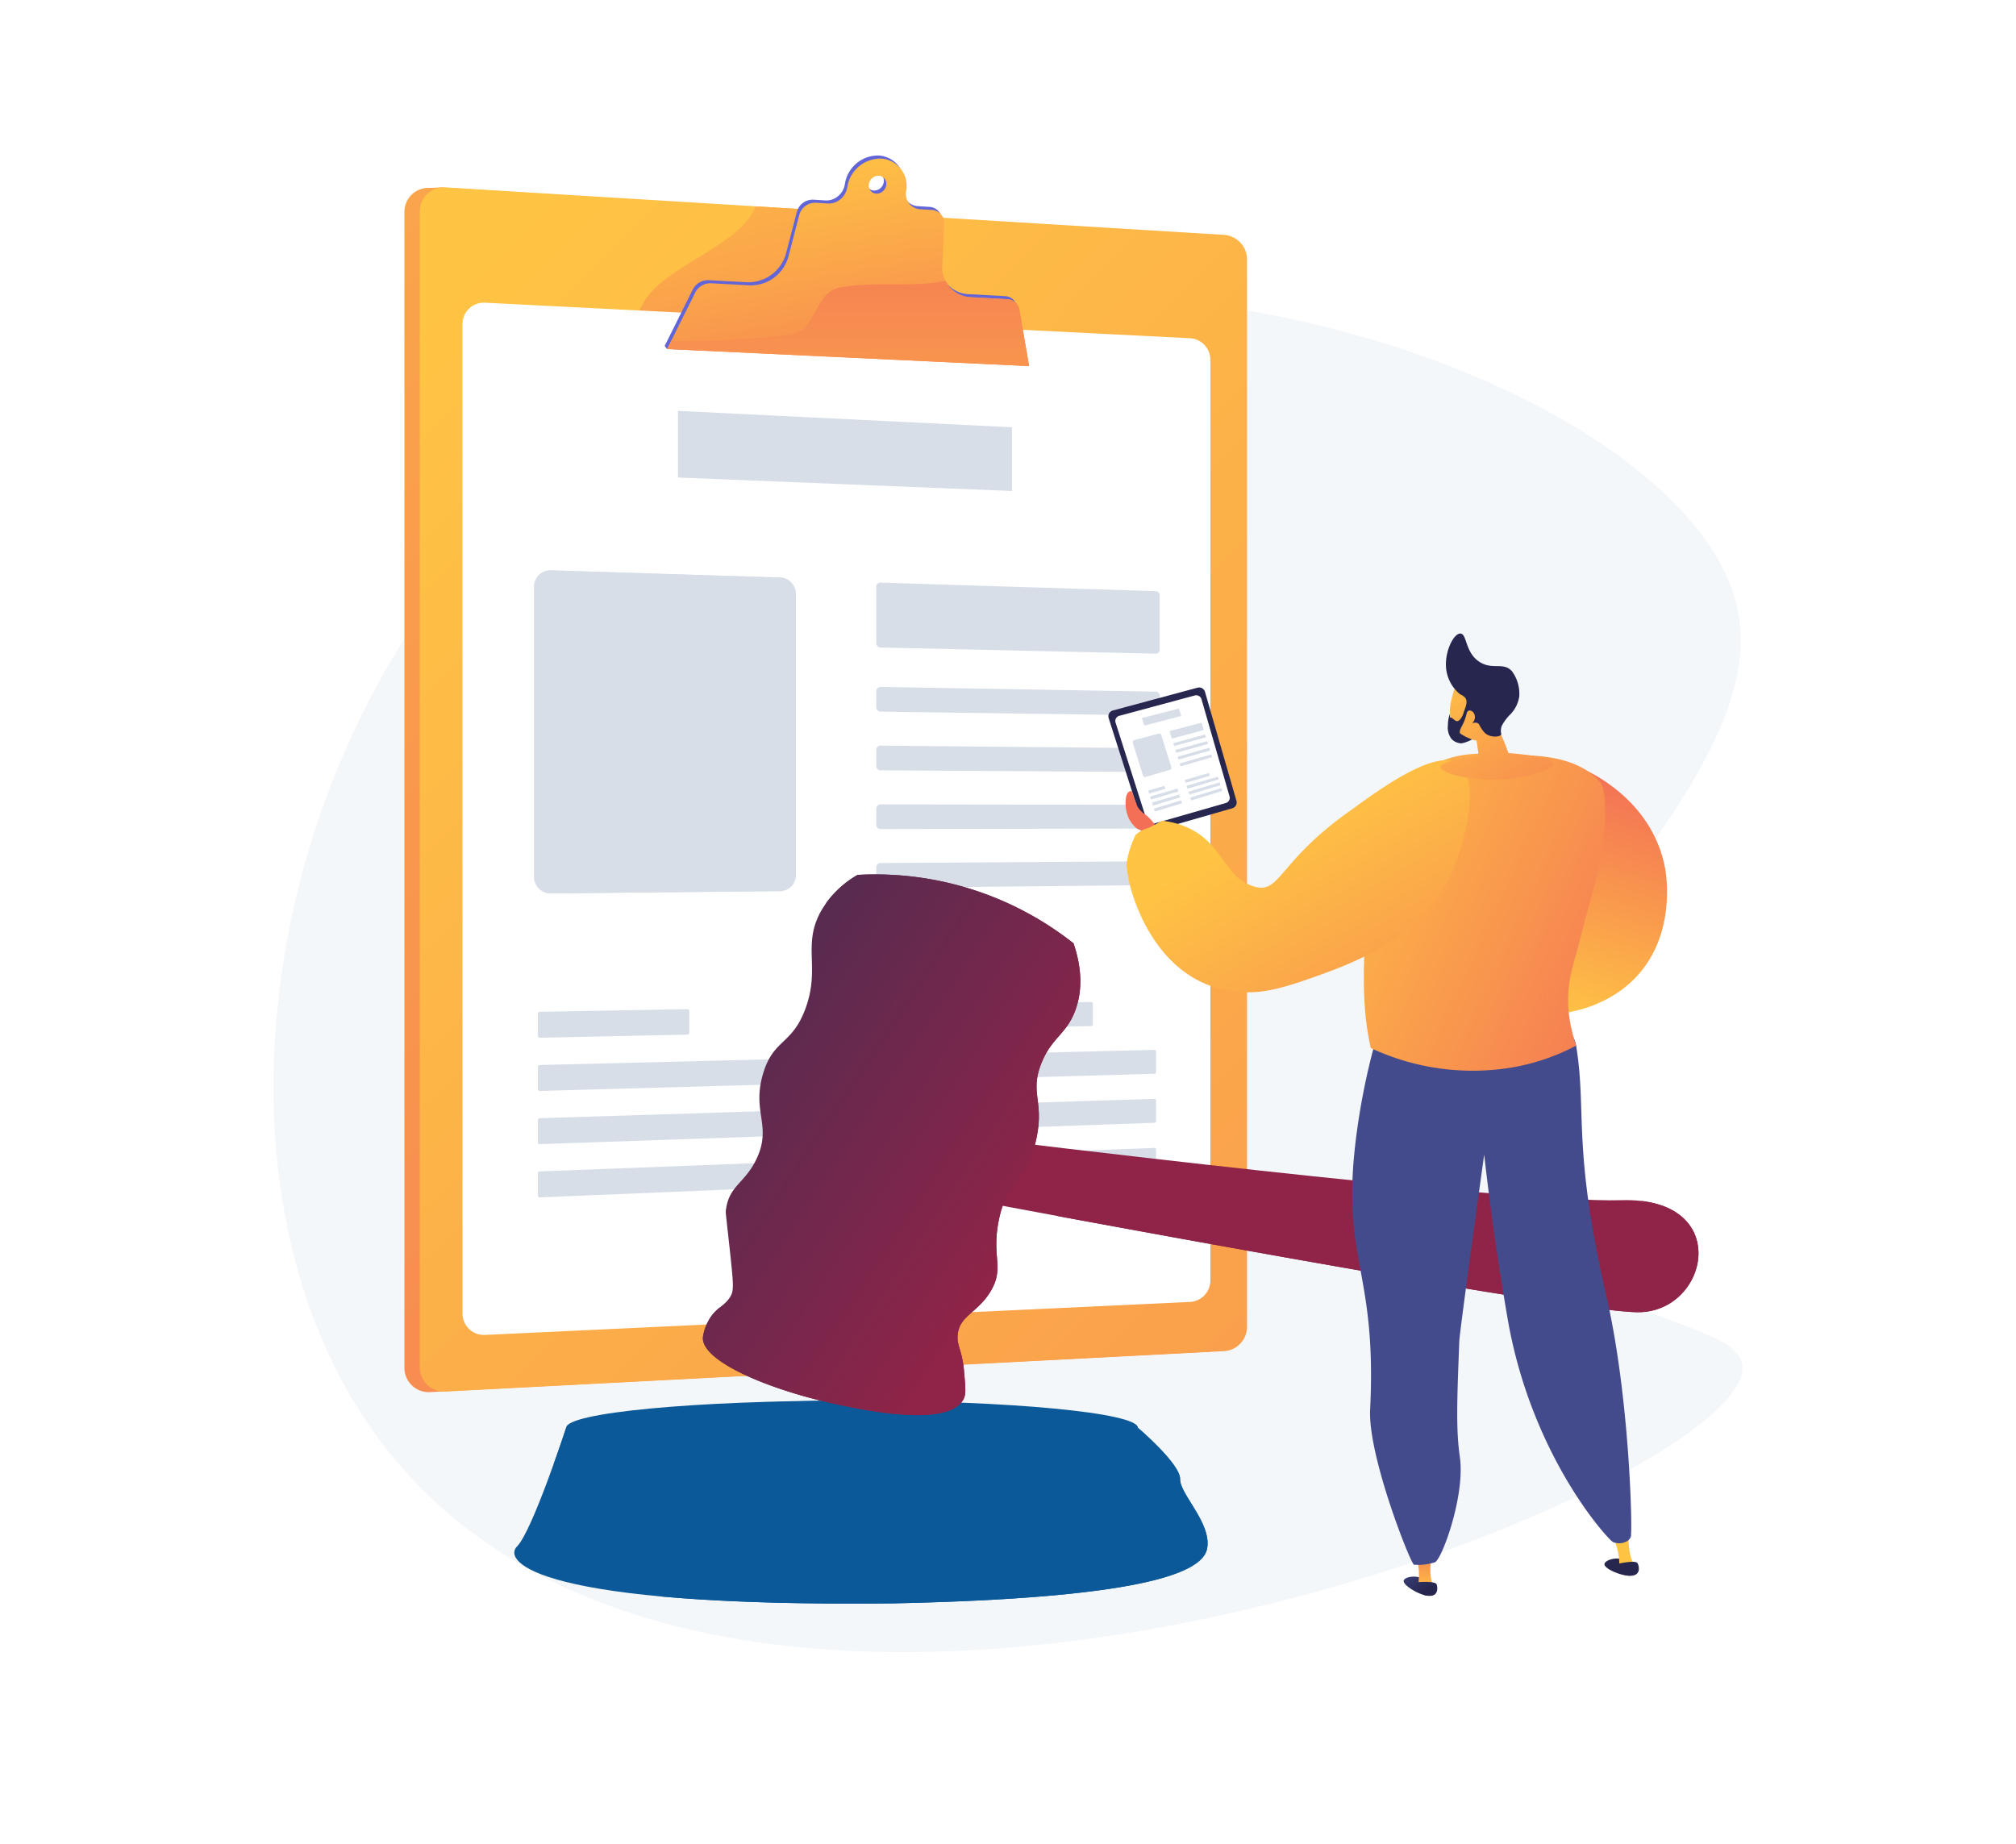 <svg xmlns="http://www.w3.org/2000/svg" xmlns:xlink="http://www.w3.org/1999/xlink" width="376" height="344" viewBox="0 0 376 344">
  <defs>
    <filter id="Rectángulo_300539" x="0" y="0" width="376" height="344" filterUnits="userSpaceOnUse">
      <feOffset dy="3" input="SourceAlpha"/>
      <feGaussianBlur stdDeviation="3" result="blur"/>
      <feFlood flood-opacity="0.161"/>
      <feComposite operator="in" in2="blur"/>
      <feComposite in="SourceGraphic"/>
    </filter>
    <linearGradient id="linear-gradient" x1="-0.538" y1="-0.982" x2="1.171" y2="1.492" gradientUnits="objectBoundingBox">
      <stop offset="0" stop-color="#ffc444"/>
      <stop offset="0.996" stop-color="#f36f56"/>
    </linearGradient>
    <linearGradient id="linear-gradient-2" x1="0.144" y1="0.004" x2="1.852" y2="2.479" xlink:href="#linear-gradient"/>
    <linearGradient id="linear-gradient-3" x1="0.168" y1="-0.519" x2="0.902" y2="1.657" xlink:href="#linear-gradient"/>
    <linearGradient id="linear-gradient-4" x1="0.243" y1="0.001" x2="0.685" y2="1.487" xlink:href="#linear-gradient"/>
    <linearGradient id="linear-gradient-5" x1="0.525" y1="3.978" x2="0.482" y2="-1.365" xlink:href="#linear-gradient"/>
    <linearGradient id="linear-gradient-6" x1="0.328" y1="-8.99" x2="1.588" y2="-5.675" gradientUnits="objectBoundingBox">
      <stop offset="0" stop-color="#06355c"/>
      <stop offset="1" stop-color="#8f2448"/>
    </linearGradient>
    <linearGradient id="linear-gradient-7" x1="-0.665" y1="-0.607" x2="0.752" y2="0.747" xlink:href="#linear-gradient-6"/>
    <linearGradient id="linear-gradient-8" x1="-0.665" y1="-0.607" x2="0.752" y2="0.747" xlink:href="#linear-gradient-6"/>
    <linearGradient id="linear-gradient-9" x1="0.471" y1="-12.193" x2="1.677" y2="-8.276" xlink:href="#linear-gradient-6"/>
    <linearGradient id="linear-gradient-10" x1="0.421" y1="0.95" x2="0.691" y2="-0.004" xlink:href="#linear-gradient"/>
    <linearGradient id="linear-gradient-11" x1="-56.828" y1="-2.789" x2="-55.776" y2="-1.34" gradientUnits="objectBoundingBox">
      <stop offset="0" stop-color="#444b8c"/>
      <stop offset="0.996" stop-color="#26264f"/>
    </linearGradient>
    <linearGradient id="linear-gradient-12" x1="-351.539" y1="0.164" x2="-351.539" y2="-1.187" xlink:href="#linear-gradient"/>
    <linearGradient id="linear-gradient-13" x1="-72.492" y1="-3.905" x2="-71.16" y2="-2.116" xlink:href="#linear-gradient-11"/>
    <linearGradient id="linear-gradient-14" x1="-0.232" y1="-0.515" x2="0.863" y2="0.793" xlink:href="#linear-gradient-11"/>
    <linearGradient id="linear-gradient-15" x1="89.522" y1="-402.857" x2="90.483" y2="-402.258" xlink:href="#linear-gradient"/>
    <linearGradient id="linear-gradient-16" x1="-356.074" y1="1.222" x2="-356.074" y2="-0.193" xlink:href="#linear-gradient"/>
    <linearGradient id="linear-gradient-17" x1="-193.291" y1="1.09" x2="-193.948" y2="-0.252" xlink:href="#linear-gradient-11"/>
    <linearGradient id="linear-gradient-18" x1="-0.217" y1="0.072" x2="1.256" y2="0.961" xlink:href="#linear-gradient"/>
    <linearGradient id="linear-gradient-19" x1="-0.781" y1="-1.298" x2="0.579" y2="0.479" xlink:href="#linear-gradient-11"/>
    <linearGradient id="linear-gradient-20" x1="0.421" y1="0.29" x2="1.456" y2="1.505" xlink:href="#linear-gradient"/>
    <linearGradient id="linear-gradient-21" x1="-0.134" y1="-0.002" x2="1.214" y2="1.837" xlink:href="#linear-gradient"/>
    <linearGradient id="linear-gradient-22" x1="-3.539" y1="-2.785" x2="12.467" y2="10.463" xlink:href="#linear-gradient"/>
  </defs>
  <g id="Grupo_895216" data-name="Grupo 895216" transform="translate(-1011 -4448)">
    <g id="Grupo_894057" data-name="Grupo 894057" transform="translate(1020 4454)">
      <g transform="matrix(1, 0, 0, 1, -9, -6)" filter="url(#Rectángulo_300539)">
        <rect id="Rectángulo_300539-2" data-name="Rectángulo 300539" width="358" height="326" rx="20" transform="translate(9 6)" fill="#fff"/>
      </g>
    </g>
    <g id="Grupo_894595" data-name="Grupo 894595" transform="translate(831.026 2866.411)">
      <path id="Trazado_623060" data-name="Trazado 623060" d="M249.851,1844.772c62.594,87.1,255.21,11.246,255.123-12.174-.035-9.56-32.169-7.922-42.259-30.782-16.168-36.628,50.564-76.563,40.955-112.318-12.173-45.3-148.781-90.956-225.05-20.934C229.6,1713.568,215.591,1797.1,249.851,1844.772Z" transform="translate(0 4.186)" fill="#f4f7fa"/>
      <g id="Grupo_894586" data-name="Grupo 894586" transform="translate(255.404 1610.589)">
        <path id="Trazado_623061" data-name="Trazado 623061" d="M405.771,1828.131a4.557,4.557,0,0,1-4.136,4.623L256.316,1840.3a4.52,4.52,0,0,1-4.836-4.527v-215.6a4.472,4.472,0,0,1,4.836-4.483l1.947-.1,143.371,8.971a4.608,4.608,0,0,1,4.136,4.662Z" transform="translate(-251.481 -1609.632)" fill="url(#linear-gradient)"/>
        <path id="Trazado_623062" data-name="Trazado 623062" d="M408.174,1828.031a4.556,4.556,0,0,1-4.136,4.623L258.719,1840.2a4.52,4.52,0,0,1-4.835-4.527v-215.6a4.472,4.472,0,0,1,4.835-4.484l145.318,8.866a4.608,4.608,0,0,1,4.136,4.662Z" transform="translate(-251.021 -1609.633)" fill="url(#linear-gradient-2)"/>
        <path id="Trazado_623063" data-name="Trazado 623063" d="M290.017,1635.3c-3.612,4.644-4.128,13.416,2.065,17.027,13.415,8.257,30.96,5.677,43.859-3.095,9.493-6.646,5.45-18.968,2.734-28.933l-28.581-1.743C307.636,1625.427,294.548,1629.257,290.017,1635.3Z" transform="translate(-244.619 -1609.065)" fill="url(#linear-gradient-3)"/>
        <path id="Trazado_623064" data-name="Trazado 623064" d="M400.058,1815.947a4.014,4.014,0,0,1-3.674,4.075l-131.579,6.159a3.988,3.988,0,0,1-4.233-4V1637.634a3.971,3.971,0,0,1,4.233-3.986l131.579,6.63a4.032,4.032,0,0,1,3.674,4.089Z" transform="translate(-249.742 -1606.179)" fill="#fff"/>
        <path id="Trazado_623065" data-name="Trazado 623065" d="M357.93,1638.818a2.339,2.339,0,0,0-2.2-1.991l-6.924-.373a5.584,5.584,0,0,1-5.244-6.057l.343-7.6a2.419,2.419,0,0,0-2.254-2.615l-2.235-.139a2.849,2.849,0,0,1-2.6-3.4,5.08,5.08,0,0,0-4.614-6.045,6.255,6.255,0,0,0-6.37,5.344,3.633,3.633,0,0,1-1.26,2.225,3.359,3.359,0,0,1-2.355.808l-2.283-.142a3.076,3.076,0,0,0-3.069,2.319l-1.982,7.614a7.288,7.288,0,0,1-7.221,5.476l-7.286-.392a3.156,3.156,0,0,0-2.926,1.776l-5.229,10.493.449.574,67.07,2.609Zm-26.711-21.683a1.488,1.488,0,0,1-1.358-1.773,1.833,1.833,0,0,1,1.863-1.567,1.489,1.489,0,0,1,1.356,1.773A1.833,1.833,0,0,1,331.218,1617.135Z" transform="translate(-243.686 -1610.589)" fill="#6165d7"/>
        <path id="Trazado_623066" data-name="Trazado 623066" d="M358.307,1639.3a2.338,2.338,0,0,0-2.2-1.991l-6.925-.373a5.583,5.583,0,0,1-5.244-6.057l.343-7.6a2.418,2.418,0,0,0-2.254-2.615l-2.235-.139a2.85,2.85,0,0,1-2.6-3.4,5.079,5.079,0,0,0-4.614-6.045,6.252,6.252,0,0,0-6.369,5.344,3.645,3.645,0,0,1-1.26,2.225,3.365,3.365,0,0,1-2.356.808l-2.281-.142a3.076,3.076,0,0,0-3.07,2.32l-1.982,7.614a7.288,7.288,0,0,1-7.221,5.476l-7.286-.392a3.16,3.16,0,0,0-2.926,1.776l-5.229,10.493,67.52,3.183ZM331.6,1617.617a1.489,1.489,0,0,1-1.358-1.773,1.833,1.833,0,0,1,1.863-1.567,1.49,1.49,0,0,1,1.356,1.773A1.833,1.833,0,0,1,331.6,1617.617Z" transform="translate(-243.614 -1610.497)" fill="url(#linear-gradient-4)"/>
        <g id="Grupo_894585" data-name="Grupo 894585" transform="translate(24.201 47.641)">
          <path id="Trazado_623067" data-name="Trazado 623067" d="M356.6,1665.528l-62.3-2.516v-12.432l62.3,3.056Z" transform="translate(-267.492 -1650.579)" fill="#d8dee8"/>
          <g id="Grupo_894581" data-name="Grupo 894581" transform="translate(63.794 32.034)">
            <path id="Trazado_623068" data-name="Trazado 623068" d="M378.22,1689.909a.75.75,0,0,1-.687.817l-51.445-1.151a.832.832,0,0,1-.741-.881v-10.382a.78.78,0,0,1,.741-.842l51.445,1.6a.8.8,0,0,1,.687.853Z" transform="translate(-325.346 -1677.469)" fill="#d8dee8"/>
            <path id="Trazado_623069" data-name="Trazado 623069" d="M378.22,1698.3a.758.758,0,0,1-.687.823l-51.445-.711a.822.822,0,0,1-.741-.876v-2.883a.794.794,0,0,1,.741-.853l51.445.88a.787.787,0,0,1,.687.845Z" transform="translate(-325.346 -1674.344)" fill="#d8dee8"/>
            <path id="Trazado_623070" data-name="Trazado 623070" d="M378.22,1707.085a.764.764,0,0,1-.687.828l-51.445-.307a.816.816,0,0,1-.741-.87v-2.884a.8.8,0,0,1,.741-.858l51.445.478a.779.779,0,0,1,.687.839Z" transform="translate(-325.346 -1672.586)" fill="#d8dee8"/>
            <path id="Trazado_623071" data-name="Trazado 623071" d="M378.22,1715.87a.772.772,0,0,1-.687.834l-51.445.1a.808.808,0,0,1-.741-.864v-2.884a.808.808,0,0,1,.741-.864l51.445.074a.772.772,0,0,1,.687.834Z" transform="translate(-325.346 -1670.827)" fill="#d8dee8"/>
            <path id="Trazado_623072" data-name="Trazado 623072" d="M378.22,1724.709a.779.779,0,0,1-.687.839l-51.445.5a.8.8,0,0,1-.741-.858V1722.3a.816.816,0,0,1,.741-.87l51.445-.33a.765.765,0,0,1,.687.829Z" transform="translate(-325.346 -1669.121)" fill="#d8dee8"/>
          </g>
          <g id="Grupo_894582" data-name="Grupo 894582" transform="translate(0 29.744)">
            <path id="Trazado_623073" data-name="Trazado 623073" d="M317.844,1735.379l-43.113.431a3.085,3.085,0,0,1-2.934-3.25v-53.824a3.008,3.008,0,0,1,2.934-3.188l43.113,1.35a3.1,3.1,0,0,1,2.752,3.256v52.028A3.018,3.018,0,0,1,317.844,1735.379Z" transform="translate(-271.796 -1675.547)" fill="#d8dee8"/>
            <path id="Trazado_623074" data-name="Trazado 623074" d="M274.633,1677h.055l43.115,1.337a1.729,1.729,0,0,1,1.519,1.825V1732.2a1.636,1.636,0,0,1-1.469,1.736l-43.113.419a1.728,1.728,0,0,1-1.644-1.819v-53.811A1.63,1.63,0,0,1,274.633,1677Zm0-1.452a3.022,3.022,0,0,0-2.837,3.189v53.824a3.085,3.085,0,0,0,2.934,3.25l43.113-.431h.017a3.022,3.022,0,0,0,2.735-3.2v-52.028a3.1,3.1,0,0,0-2.752-3.256l-43.113-1.35Z" transform="translate(-271.796 -1675.547)" fill="#d8dee8"/>
          </g>
          <g id="Grupo_894583" data-name="Grupo 894583" transform="translate(0.695 111.599)">
            <path id="Trazado_623075" data-name="Trazado 623075" d="M300.291,1749.008l-27.578.584a.346.346,0,0,1-.335-.366v-4.1a.363.363,0,0,1,.335-.379l27.578-.492a.338.338,0,0,1,.32.36v4.02A.353.353,0,0,1,300.291,1749.008Z" transform="translate(-272.379 -1744.257)" fill="#d8dee8"/>
            <path id="Trazado_623076" data-name="Trazado 623076" d="M319.6,1756.719l-46.889,1.312a.345.345,0,0,1-.335-.365v-4.1a.367.367,0,0,1,.335-.381l46.889-1.156a.331.331,0,0,1,.313.354v3.965A.351.351,0,0,1,319.6,1756.719Z" transform="translate(-272.379 -1742.77)" fill="#d8dee8"/>
            <path id="Trazado_623077" data-name="Trazado 623077" d="M319.6,1764.783l-46.889,1.628a.34.34,0,0,1-.335-.361v-4.1a.37.37,0,0,1,.335-.384l46.889-1.474a.327.327,0,0,1,.313.352v3.963A.355.355,0,0,1,319.6,1764.783Z" transform="translate(-272.379 -1741.227)" fill="#d8dee8"/>
            <path id="Trazado_623078" data-name="Trazado 623078" d="M319.6,1772.846l-46.889,1.949a.339.339,0,0,1-.335-.36v-4.1a.373.373,0,0,1,.335-.386l46.889-1.793a.325.325,0,0,1,.313.349v3.965A.357.357,0,0,1,319.6,1772.846Z" transform="translate(-272.379 -1739.685)" fill="#d8dee8"/>
          </g>
          <g id="Grupo_894584" data-name="Grupo 894584" transform="translate(63.794 110.254)">
            <path id="Trazado_623079" data-name="Trazado 623079" d="M365.455,1747.631l-39.8.842a.327.327,0,0,1-.306-.352v-3.92a.342.342,0,0,1,.306-.362l39.8-.711a.315.315,0,0,1,.289.342v3.807A.331.331,0,0,1,365.455,1747.631Z" transform="translate(-325.346 -1743.128)" fill="#d8dee8"/>
            <path id="Trazado_623080" data-name="Trazado 623080" d="M377.249,1755.092l-51.6,1.443a.323.323,0,0,1-.306-.348v-3.922a.345.345,0,0,1,.306-.365l51.6-1.271a.308.308,0,0,1,.284.337v3.774A.329.329,0,0,1,377.249,1755.092Z" transform="translate(-325.346 -1741.693)" fill="#d8dee8"/>
            <path id="Trazado_623081" data-name="Trazado 623081" d="M377.249,1762.769l-51.6,1.794a.322.322,0,0,1-.306-.347v-3.922a.346.346,0,0,1,.306-.366l51.6-1.623a.306.306,0,0,1,.284.335v3.774A.331.331,0,0,1,377.249,1762.769Z" transform="translate(-325.346 -1740.225)" fill="#d8dee8"/>
            <path id="Trazado_623082" data-name="Trazado 623082" d="M377.249,1770.446l-51.6,2.145a.319.319,0,0,1-.306-.344v-3.921a.351.351,0,0,1,.306-.369l51.6-1.973a.3.3,0,0,1,.284.333v3.774A.333.333,0,0,1,377.249,1770.446Z" transform="translate(-325.346 -1738.756)" fill="#d8dee8"/>
          </g>
        </g>
        <path id="Trazado_623083" data-name="Trazado 623083" d="M356.109,1633.645l-6.925-.373a5.417,5.417,0,0,1-4.631-3.048c-6.416,1.343-13.177-.06-19.938,1.292-4.644,1.032-4.128,8.256-9.287,8.772a175.781,175.781,0,0,1-21.97,1.141l-.754,1.512,67.52,3.183-1.817-10.488A2.338,2.338,0,0,0,356.109,1633.645Z" transform="translate(-243.614 -1606.833)" fill="url(#linear-gradient-5)"/>
      </g>
      <g id="Grupo_894587" data-name="Grupo 894587" transform="translate(275.893 1744.691)">
        <path id="Trazado_623084" data-name="Trazado 623084" d="M283.634,1809.808h-5.283s-6.308,19.268-9.146,22.107,3.849,11.353,70.048,10.644c45.146-.947,57.682-5.441,58.629-10.171s-5.08-10.171-5.024-13.01-7.864-9.57-7.864-9.57Z" transform="translate(-268.68 -1706.58)" fill="#0b5999"/>
        <path id="Trazado_623085" data-name="Trazado 623085" d="M391.68,1819.378c.056-2.838-7.864-9.57-7.864-9.57H277.173s-.978,2.987-2.336,6.781c3.887,3.014,8.929,3.726,13.735,3.726,7.412.337,14.489-3.032,21.228-.673,12.13,4.043,23.923,10.108,37.064,6.738,8.087-2.022,15.836-5.391,24.26-5.053,5.055,0,10.445,5.391,6.739,9.771-10.445,11.12-26.956,4.38-41.107,7.076-8.424,1.685-16.173,1.01-24.261,1.01-1.01,0-2.358,1.011-3.369,1.011a103.082,103.082,0,0,1-15.047,1c10.425.994,24.676,1.573,44,1.366,45.146-.947,57.682-5.441,58.629-10.171S391.624,1822.217,391.68,1819.378Z" transform="translate(-267.502 -1706.58)" fill="#0b5999" style="mix-blend-mode: soft-light;isolation: isolate"/>
        <ellipse id="Elipse_6249" data-name="Elipse 6249" cx="53.322" cy="5.076" rx="53.322" ry="5.076" transform="translate(9.671 98.153)" fill="#0b5999"/>
        <ellipse id="Elipse_6250" data-name="Elipse 6250" cx="35.444" cy="3.303" rx="35.444" ry="3.303" transform="translate(27.549 98.153)" fill="#0b5999" style="mix-blend-mode: soft-light;isolation: isolate"/>
        <path id="Trazado_623086" data-name="Trazado 623086" d="M341.585,1764.455s98.706,12.2,119.629,11.572,16.377,20.928,3.1,20.895-121.656-20.433-121.656-20.433Z" transform="translate(-254.733 -1715.256)" fill="url(#linear-gradient-6)"/>
        <path id="Trazado_623087" data-name="Trazado 623087" d="M327.067,1723.245a18.251,18.251,0,0,0-6.918,6.919c-3.425,6.34.019,10.413-2.839,18.095-2.532,6.8-5.951,5.54-7.888,12.092-2.119,7.164,1.683,9.638-1.17,15.782-2.147,4.624-5.125,5-5.739,9.522-.1.7-.021.681.782,8.2.646,6.051.695,6.965,0,8.107-1.131,1.861-2.819,2-4.174,4.7a8.638,8.638,0,0,0-.913,2.87c-.242,4.51,12.493,9.76,24.422,12.357,5.2,1.132,21.164,4.57,24.158-.779.554-.99.361-2.441.147-5.076-.34-4.16-1.377-4.85-1.215-6.921.291-3.7,3.813-4.156,6.226-8.32,2.511-4.336.073-6.229,1.434-13.044,1.6-8,5.393-7.531,7.043-15.39,1.47-7-1.319-8.425.934-14.015,1.953-4.844,4.672-5.326,6.328-9.871,1.685-4.624.736-9.239-.349-12.447a59.64,59.64,0,0,0-40.271-12.773Z" transform="translate(-263.031 -1723.156)" fill="url(#linear-gradient-7)"/>
        <path id="Trazado_623088" data-name="Trazado 623088" d="M367.337,1736.018a59.64,59.64,0,0,0-40.271-12.773,18.965,18.965,0,0,0-5.955,5.366c4.4-1.042,14.6-2.746,24.444,2.524,1.351.723,12.088,6.473,11.54,13.211-.354,4.338-4.994,4.271-7.627,10.266-3.116,7.093,1.925,10.494-.783,18.782-2.08,6.36-5.529,5.823-7.044,12.261-1.484,6.31,1.594,7.834-.261,13.3-2.391,7.055-9.458,10.268-10.433,10.7a22.254,22.254,0,0,1-8.772,1.631c-9.583.057-17.093-4.568-20.838-7.329a7.715,7.715,0,0,0-2.216,2.7,8.638,8.638,0,0,0-.913,2.87c-.242,4.51,12.493,9.76,24.422,12.357,5.2,1.132,21.164,4.57,24.158-.779.554-.99.361-2.441.147-5.076-.34-4.16-1.377-4.85-1.215-6.921.291-3.7,3.813-4.156,6.226-8.32,2.511-4.336.073-6.229,1.434-13.044,1.6-8,5.393-7.531,7.043-15.39,1.47-7-1.319-8.425.934-14.015,1.953-4.844,4.672-5.326,6.328-9.871C369.371,1743.842,368.423,1739.227,367.337,1736.018Z" transform="translate(-263.031 -1723.156)" fill="url(#linear-gradient-8)"/>
        <path id="Trazado_623089" data-name="Trazado 623089" d="M462.689,1774.732a13.715,13.715,0,0,1-.711,1.241c-6.893,11.221-21.073,9.927-32.7,9.614-15.558-.07-29.739-6.463-44.657-11.386a34.455,34.455,0,0,0-30.83,3.349c29.462,5.453,97.809,17.9,108.179,17.922C474.378,1795.5,479.159,1776.7,462.689,1774.732Z" transform="translate(-252.397 -1713.806)" fill="url(#linear-gradient-9)"/>
      </g>
      <g id="Grupo_894594" data-name="Grupo 894594" transform="translate(386.694 1699.767)">
        <path id="Trazado_623090" data-name="Trazado 623090" d="M362.529,1698.178a1.143,1.143,0,0,0-.7.546,1.111,1.111,0,0,0-.087.877l6.515,20.425a1.145,1.145,0,0,0,1.409.742l15.132-4.346a1.122,1.122,0,0,0,.779-1.388l-5.866-20.326a1.144,1.144,0,0,0-1.4-.777Z" transform="translate(-361.688 -1683.831)" fill="#26264f"/>
        <path id="Trazado_623091" data-name="Trazado 623091" d="M363.524,1698.937a1.02,1.02,0,0,0-.625.487.989.989,0,0,0-.077.781l5.81,18.215a1.023,1.023,0,0,0,1.258.662l13.494-3.876a1,1,0,0,0,.695-1.237l-5.232-18.127a1.02,1.02,0,0,0-1.249-.693Z" transform="translate(-361.48 -1683.598)" fill="#fff"/>
        <path id="Trazado_623092" data-name="Trazado 623092" d="M439.067,1706.287c.838.317,13.624,5.4,16.252,18.746.212,1.078,2.267,12.543-5.509,20.643-8.719,9.083-25.508,8.857-32.171,1.264a13.612,13.612,0,0,1-2.834-5.381h0l1.756-4.665a11.432,11.432,0,0,1,6.618-3.583c3.841-.946,6.74.765,8.94-1.088a5.787,5.787,0,0,0,1.675-3.817c.736-4.488-1.8-7.249-1.981-10.016-.138-2.069-.861-6.6,1.838-9.558A8.714,8.714,0,0,1,439.067,1706.287Z" transform="translate(-351.526 -1681.46)" fill="url(#linear-gradient-10)"/>
        <path id="Trazado_623093" data-name="Trazado 623093" d="M439.353,1831.29c.15-.821,2.8-1.564,4.116-.465.653.547,1.1,1.655.724,2.155-.137.181.425.5-.113.508C442.293,1833.51,439.205,1832.108,439.353,1831.29Z" transform="translate(-346.831 -1657.741)" fill="url(#linear-gradient-11)"/>
        <path id="Trazado_623094" data-name="Trazado 623094" d="M441.88,1832.463l2.728-.385c-1.264-1.522-1.03-6.369-1.03-6.369l-2.9.647s.33,1.331.892,3.293A12.878,12.878,0,0,1,441.88,1832.463Z" transform="translate(-346.577 -1658.614)" fill="url(#linear-gradient-12)"/>
        <path id="Trazado_623095" data-name="Trazado 623095" d="M441.492,1831.155s3.284-.756,3.639-.1.631,2.4-1.452,2.34S441.306,1831.708,441.492,1831.155Z" transform="translate(-346.43 -1657.643)" fill="url(#linear-gradient-13)"/>
        <path id="Trazado_623096" data-name="Trazado 623096" d="M407.929,1833.828c.263-.792,2.994-1.157,4.141.117.569.631.859,1.792.415,2.234-.161.161.351.556-.183.487C410.528,1836.437,407.668,1834.616,407.929,1833.828Z" transform="translate(-352.845 -1657.198)" fill="url(#linear-gradient-14)"/>
        <path id="Trazado_623097" data-name="Trazado 623097" d="M369.024,1718.316l-2.493-1.195a5.5,5.5,0,0,1-1.43-1.7,6.51,6.51,0,0,1-.717-2.889c.006,0-.114-2.018.742-2.36a.732.732,0,0,1,.391-.034l.888,2.336s.142,1.016,1.744,2.071a9.887,9.887,0,0,1,2.229,2.649Z" transform="translate(-361.173 -1680.726)" fill="url(#linear-gradient-15)"/>
        <path id="Trazado_623098" data-name="Trazado 623098" d="M410.256,1835.325h2.755c-1.038-1.684-.129-6.451-.129-6.451l-2.963.236s.141,1.363.423,3.384A12.882,12.882,0,0,1,410.256,1835.325Z" transform="translate(-352.461 -1658.008)" fill="url(#linear-gradient-16)"/>
        <path id="Trazado_623099" data-name="Trazado 623099" d="M405.038,1747.174a127.638,127.638,0,0,0-4.272,19.555c-3.348,24.348,3.767,25.125,2.439,52.105-.424,8.612,7.461,28.471,8.156,28.909a8.58,8.58,0,0,0,1.09.043,10.852,10.852,0,0,0,2.778-.464c1.249-.214,5.752-12.412,4.708-19.665-.739-5.133-.524-10.642-.1-21.659.07-1.786,4.638-34.731,4.638-34.731h0c1.389,12.194,2.987,22.556,4.372,30.59,4.451,25.811,18.92,41.434,19.676,41.684a3.063,3.063,0,0,0,2.617-.179,1.8,1.8,0,0,0,.661-.746c.387-.3-.113-25.769-4.527-44.935-6.407-27.818-3.617-34.327-5.647-46.753C439.875,1740.179,405.038,1747.174,405.038,1747.174Z" transform="translate(-354.385 -1674.066)" fill="url(#linear-gradient-17)"/>
        <path id="Trazado_623100" data-name="Trazado 623100" d="M430.567,1704.509c-4.254-.125-12.492-1.514-17.877,3.331-.093.085-.529.561-1.072,1.2a35.276,35.276,0,0,0-3.8,5.456,36.622,36.622,0,0,0-3.2,7.9,67.958,67.958,0,0,0-2.523,13.791c-.984,12.945-.008,18.917.878,22.978a44.805,44.805,0,0,0,25.562,3.754,39.87,39.87,0,0,0,12.743-4.2c-3.064-9.275-.66-14.24.474-18.814,1.617-6.523,1.643-6.03,2.975-11.214,2.2-8.55,2.557-17.288,1.047-19.077C441.708,1704.8,434.374,1704.621,430.567,1704.509Z" transform="translate(-354.036 -1681.854)" fill="url(#linear-gradient-18)"/>
        <path id="Trazado_623101" data-name="Trazado 623101" d="M410.059,1833.99s3.358-.289,3.619.405.289,2.461-1.767,2.113S409.8,1834.511,410.059,1833.99Z" transform="translate(-352.455 -1657.041)" fill="url(#linear-gradient-19)"/>
        <path id="Trazado_623102" data-name="Trazado 623102" d="M426.423,1705.862c-4.652-3.027-16.816,6.456-20.5,9.072-14.281,10.142-12.569,16.467-19.055,13.311-4.385-2.136-4.981-8.573-12.475-10.993a15.92,15.92,0,0,0-3.2-.68c-.01,0-2.474,1.316-2.485,1.319a5.583,5.583,0,0,0-2.486,1.32,19.471,19.471,0,0,0-1.713,5.444,27.936,27.936,0,0,0,.559,3.518c.281,1.251,3.574,14.939,15.019,19.154a20.308,20.308,0,0,0,4.731,1.1c3.761.455,7.17-.1,13-2.11,9.871-3.4,17.407-6.592,24.07-14.391a10.456,10.456,0,0,0,.83-1.128C427.673,1723.2,430.914,1708.783,426.423,1705.862Z" transform="translate(-361.148 -1681.654)" fill="url(#linear-gradient-20)"/>
        <g id="Grupo_894588" data-name="Grupo 894588" transform="translate(61.934)">
          <path id="Trazado_623103" data-name="Trazado 623103" d="M416.3,1701.966a7.389,7.389,0,0,1-.6-5.323c.554-2.3.76-2.651,1.187-3.138l.6-.639s.038-.029.077-.056a8.722,8.722,0,0,1,2.328-.776c1.082-.054,3.283,3.825,4.544,9.8q.154.32.3.647.936,2.035,1.621,3.991c7.311.618,8.326,1.476,8.358,1.972.069,1.042-4.1,2.247-7.23,2.707-6.832,1-13.855-.8-13.823-2.077.014-.554,1.372-1.277,7.163-2.036l-.406-2.875C419.963,1704.062,417.273,1703.606,416.3,1701.966Z" transform="translate(-413.676 -1684.187)" fill="url(#linear-gradient-21)"/>
          <path id="Trazado_623104" data-name="Trazado 623104" d="M414.764,1693.018a7.1,7.1,0,0,0,2.4,3.742,3.2,3.2,0,0,1,.854.547.9.9,0,0,1,.161.188c.708,1.043-.761,2.886-.27,3.307.355.306,1.466-.525,1.7-.242.22.267-.646,1.171-.391,1.493.193.243.762-.177,1.276.136.255.156.241.338.624.922a5.929,5.929,0,0,0,.678.868c.917.9,2.809.82,3.039.3.063-.146-.045-.224-.055-.652a3.326,3.326,0,0,1,.136-.9,8.618,8.618,0,0,1,1.71-2.279,6.111,6.111,0,0,0,1.571-3.172c.017-.136.021-.237.025-.31a7.029,7.029,0,0,0-1.38-4.495c-1.557-1.767-3.586-.189-6-1.709-2.781-1.753-2.343-5.279-3.608-5.318C415.837,1685.4,413.853,1689.643,414.764,1693.018Z" transform="translate(-413.512 -1685.447)" fill="#26264f"/>
          <path id="Trazado_623105" data-name="Trazado 623105" d="M417.864,1697.893c.284-.734,1.223-.366,1.44.429a1.5,1.5,0,0,1-1.123,1.869C417.391,1700.234,417.481,1698.881,417.864,1697.893Z" transform="translate(-412.929 -1683.142)" fill="url(#linear-gradient-22)"/>
        </g>
        <path id="Trazado_623106" data-name="Trazado 623106" d="M418.395,1696.63l-.678,1.629s-.678,1.952-1.574,1.221c-.731-.6-.865-.546-.89-.506a.074.074,0,0,0,0,.018c-.011,0-.02-.39-.027-.733a6.291,6.291,0,0,0-.38,2.143,3.491,3.491,0,0,0,.705,2.6,2.683,2.683,0,0,0,1.845.787,7.123,7.123,0,0,0,1.954-.733,9.417,9.417,0,0,1-2.225-1.113c-.3-.811.737-1.568,1.14-3.5A7.044,7.044,0,0,0,418.395,1696.63Z" transform="translate(-351.519 -1683.307)" fill="#26264f"/>
        <g id="Grupo_894593" data-name="Grupo 894593" transform="translate(4.55 13.994)">
          <path id="Trazado_623107" data-name="Trazado 623107" d="M374.276,1698.577l-6.9,1.794-.441-1.418,6.908-1.76Z" transform="translate(-365.234 -1697.194)" fill="#d8dee8"/>
          <g id="Grupo_894589" data-name="Grupo 894589" transform="translate(6.882 2.65)">
            <path id="Trazado_623108" data-name="Trazado 623108" d="M377.624,1700.67a.088.088,0,0,1-.049.118l-5.8,1.563a.1.1,0,0,1-.113-.078l-.373-1.2a.092.092,0,0,1,.051-.122l5.809-1.534a.1.1,0,0,1,.11.076Z" transform="translate(-371.284 -1699.418)" fill="#d8dee8"/>
            <path id="Trazado_623109" data-name="Trazado 623109" d="M377.932,1701.668a.09.09,0,0,1-.048.119l-5.791,1.591a.1.1,0,0,1-.113-.077l-.1-.333a.093.093,0,0,1,.051-.123l5.793-1.58a.1.1,0,0,1,.11.076Z" transform="translate(-371.172 -1699.065)" fill="#d8dee8"/>
            <path id="Trazado_623110" data-name="Trazado 623110" d="M378.254,1702.707a.092.092,0,0,1-.048.12l-5.783,1.616a.1.1,0,0,1-.113-.076l-.1-.334a.092.092,0,0,1,.051-.121l5.786-1.607a.1.1,0,0,1,.108.076Z" transform="translate(-371.109 -1698.866)" fill="#d8dee8"/>
            <path id="Trazado_623111" data-name="Trazado 623111" d="M378.577,1703.746a.092.092,0,0,1-.049.12l-5.774,1.643a.1.1,0,0,1-.113-.076l-.1-.333a.093.093,0,0,1,.051-.123l5.778-1.633a.1.1,0,0,1,.11.076Z" transform="translate(-371.046 -1698.668)" fill="#d8dee8"/>
            <path id="Trazado_623112" data-name="Trazado 623112" d="M378.9,1704.785a.092.092,0,0,1-.048.12l-5.767,1.67a.1.1,0,0,1-.112-.076l-.1-.334a.092.092,0,0,1,.05-.123l5.771-1.659a.1.1,0,0,1,.108.076Z" transform="translate(-370.983 -1698.469)" fill="#d8dee8"/>
          </g>
          <g id="Grupo_894590" data-name="Grupo 894590" transform="translate(0 4.675)">
            <path id="Trazado_623113" data-name="Trazado 623113" d="M372.481,1707.836l-4.633,1.343a.368.368,0,0,1-.425-.281l-1.894-6.085a.342.342,0,0,1,.2-.454l4.668-1.232a.372.372,0,0,1,.416.283l1.86,5.976A.344.344,0,0,1,372.481,1707.836Z" transform="translate(-365.507 -1701.118)" fill="#d8dee8"/>
            <path id="Trazado_623114" data-name="Trazado 623114" d="M365.767,1702.525h.006l4.666-1.23a.208.208,0,0,1,.231.16l1.858,5.973a.185.185,0,0,1-.1.244l-4.632,1.344a.206.206,0,0,1-.238-.157l-1.9-6.087A.187.187,0,0,1,365.767,1702.525Zm-.051-.164a.344.344,0,0,0-.187.452l1.894,6.085a.368.368,0,0,0,.425.281l4.633-1.343h0a.344.344,0,0,0,.186-.45l-1.86-5.976a.372.372,0,0,0-.416-.283l-4.668,1.232Z" transform="translate(-365.507 -1701.118)" fill="#d8dee8"/>
          </g>
          <g id="Grupo_894591" data-name="Grupo 894591" transform="translate(2.891 14.432)">
            <path id="Trazado_623115" data-name="Trazado 623115" d="M371.072,1709.851l-2.943.862a.044.044,0,0,1-.049-.032l-.144-.464a.04.04,0,0,1,.023-.052l2.944-.856a.041.041,0,0,1,.048.032l.143.458A.039.039,0,0,1,371.072,1709.851Z" transform="translate(-367.934 -1709.308)" fill="#d8dee8"/>
            <path id="Trazado_623116" data-name="Trazado 623116" d="M373.45,1710.263l-5.027,1.494a.041.041,0,0,1-.048-.032l-.145-.463a.041.041,0,0,1,.023-.052l5.031-1.484a.04.04,0,0,1,.046.031l.142.456A.039.039,0,0,1,373.45,1710.263Z" transform="translate(-367.878 -1709.228)" fill="#d8dee8"/>
            <path id="Trazado_623117" data-name="Trazado 623117" d="M373.738,1711.189l-5.023,1.513a.041.041,0,0,1-.048-.031l-.144-.463a.042.042,0,0,1,.021-.054l5.025-1.5a.04.04,0,0,1,.046.031l.142.455A.041.041,0,0,1,373.738,1711.189Z" transform="translate(-367.822 -1709.051)" fill="#d8dee8"/>
            <path id="Trazado_623118" data-name="Trazado 623118" d="M374.025,1712.113l-5.015,1.533a.04.04,0,0,1-.049-.031l-.144-.463a.04.04,0,0,1,.023-.052l5.018-1.524a.038.038,0,0,1,.046.031l.142.455A.04.04,0,0,1,374.025,1712.113Z" transform="translate(-367.766 -1708.874)" fill="#d8dee8"/>
          </g>
          <g id="Grupo_894592" data-name="Grupo 894592" transform="translate(9.703 12.016)">
            <path id="Trazado_623119" data-name="Trazado 623119" d="M378.28,1707.808l-4.439,1.3a.04.04,0,0,1-.046-.031l-.141-.453a.04.04,0,0,1,.02-.051l4.442-1.291a.041.041,0,0,1,.045.031l.138.446A.037.037,0,0,1,378.28,1707.808Z" transform="translate(-373.652 -1707.28)" fill="#d8dee8"/>
            <path id="Trazado_623120" data-name="Trazado 623120" d="M379.9,1708.379l-5.771,1.714a.04.04,0,0,1-.046-.031l-.141-.453a.039.039,0,0,1,.021-.051l5.773-1.7a.04.04,0,0,1,.044.031l.138.443A.039.039,0,0,1,379.9,1708.379Z" transform="translate(-373.597 -1707.17)" fill="#d8dee8"/>
            <path id="Trazado_623121" data-name="Trazado 623121" d="M380.177,1709.28l-5.762,1.737a.04.04,0,0,1-.046-.031l-.141-.453a.039.039,0,0,1,.02-.051l5.766-1.726a.04.04,0,0,1,.045.031l.137.443A.038.038,0,0,1,380.177,1709.28Z" transform="translate(-373.542 -1706.998)" fill="#d8dee8"/>
            <path id="Trazado_623122" data-name="Trazado 623122" d="M380.456,1710.181l-5.755,1.759a.04.04,0,0,1-.046-.031l-.141-.453a.04.04,0,0,1,.02-.051l5.759-1.749a.04.04,0,0,1,.045.031l.138.443A.039.039,0,0,1,380.456,1710.181Z" transform="translate(-373.488 -1706.826)" fill="#d8dee8"/>
          </g>
        </g>
      </g>
    </g>
  </g>
</svg>
